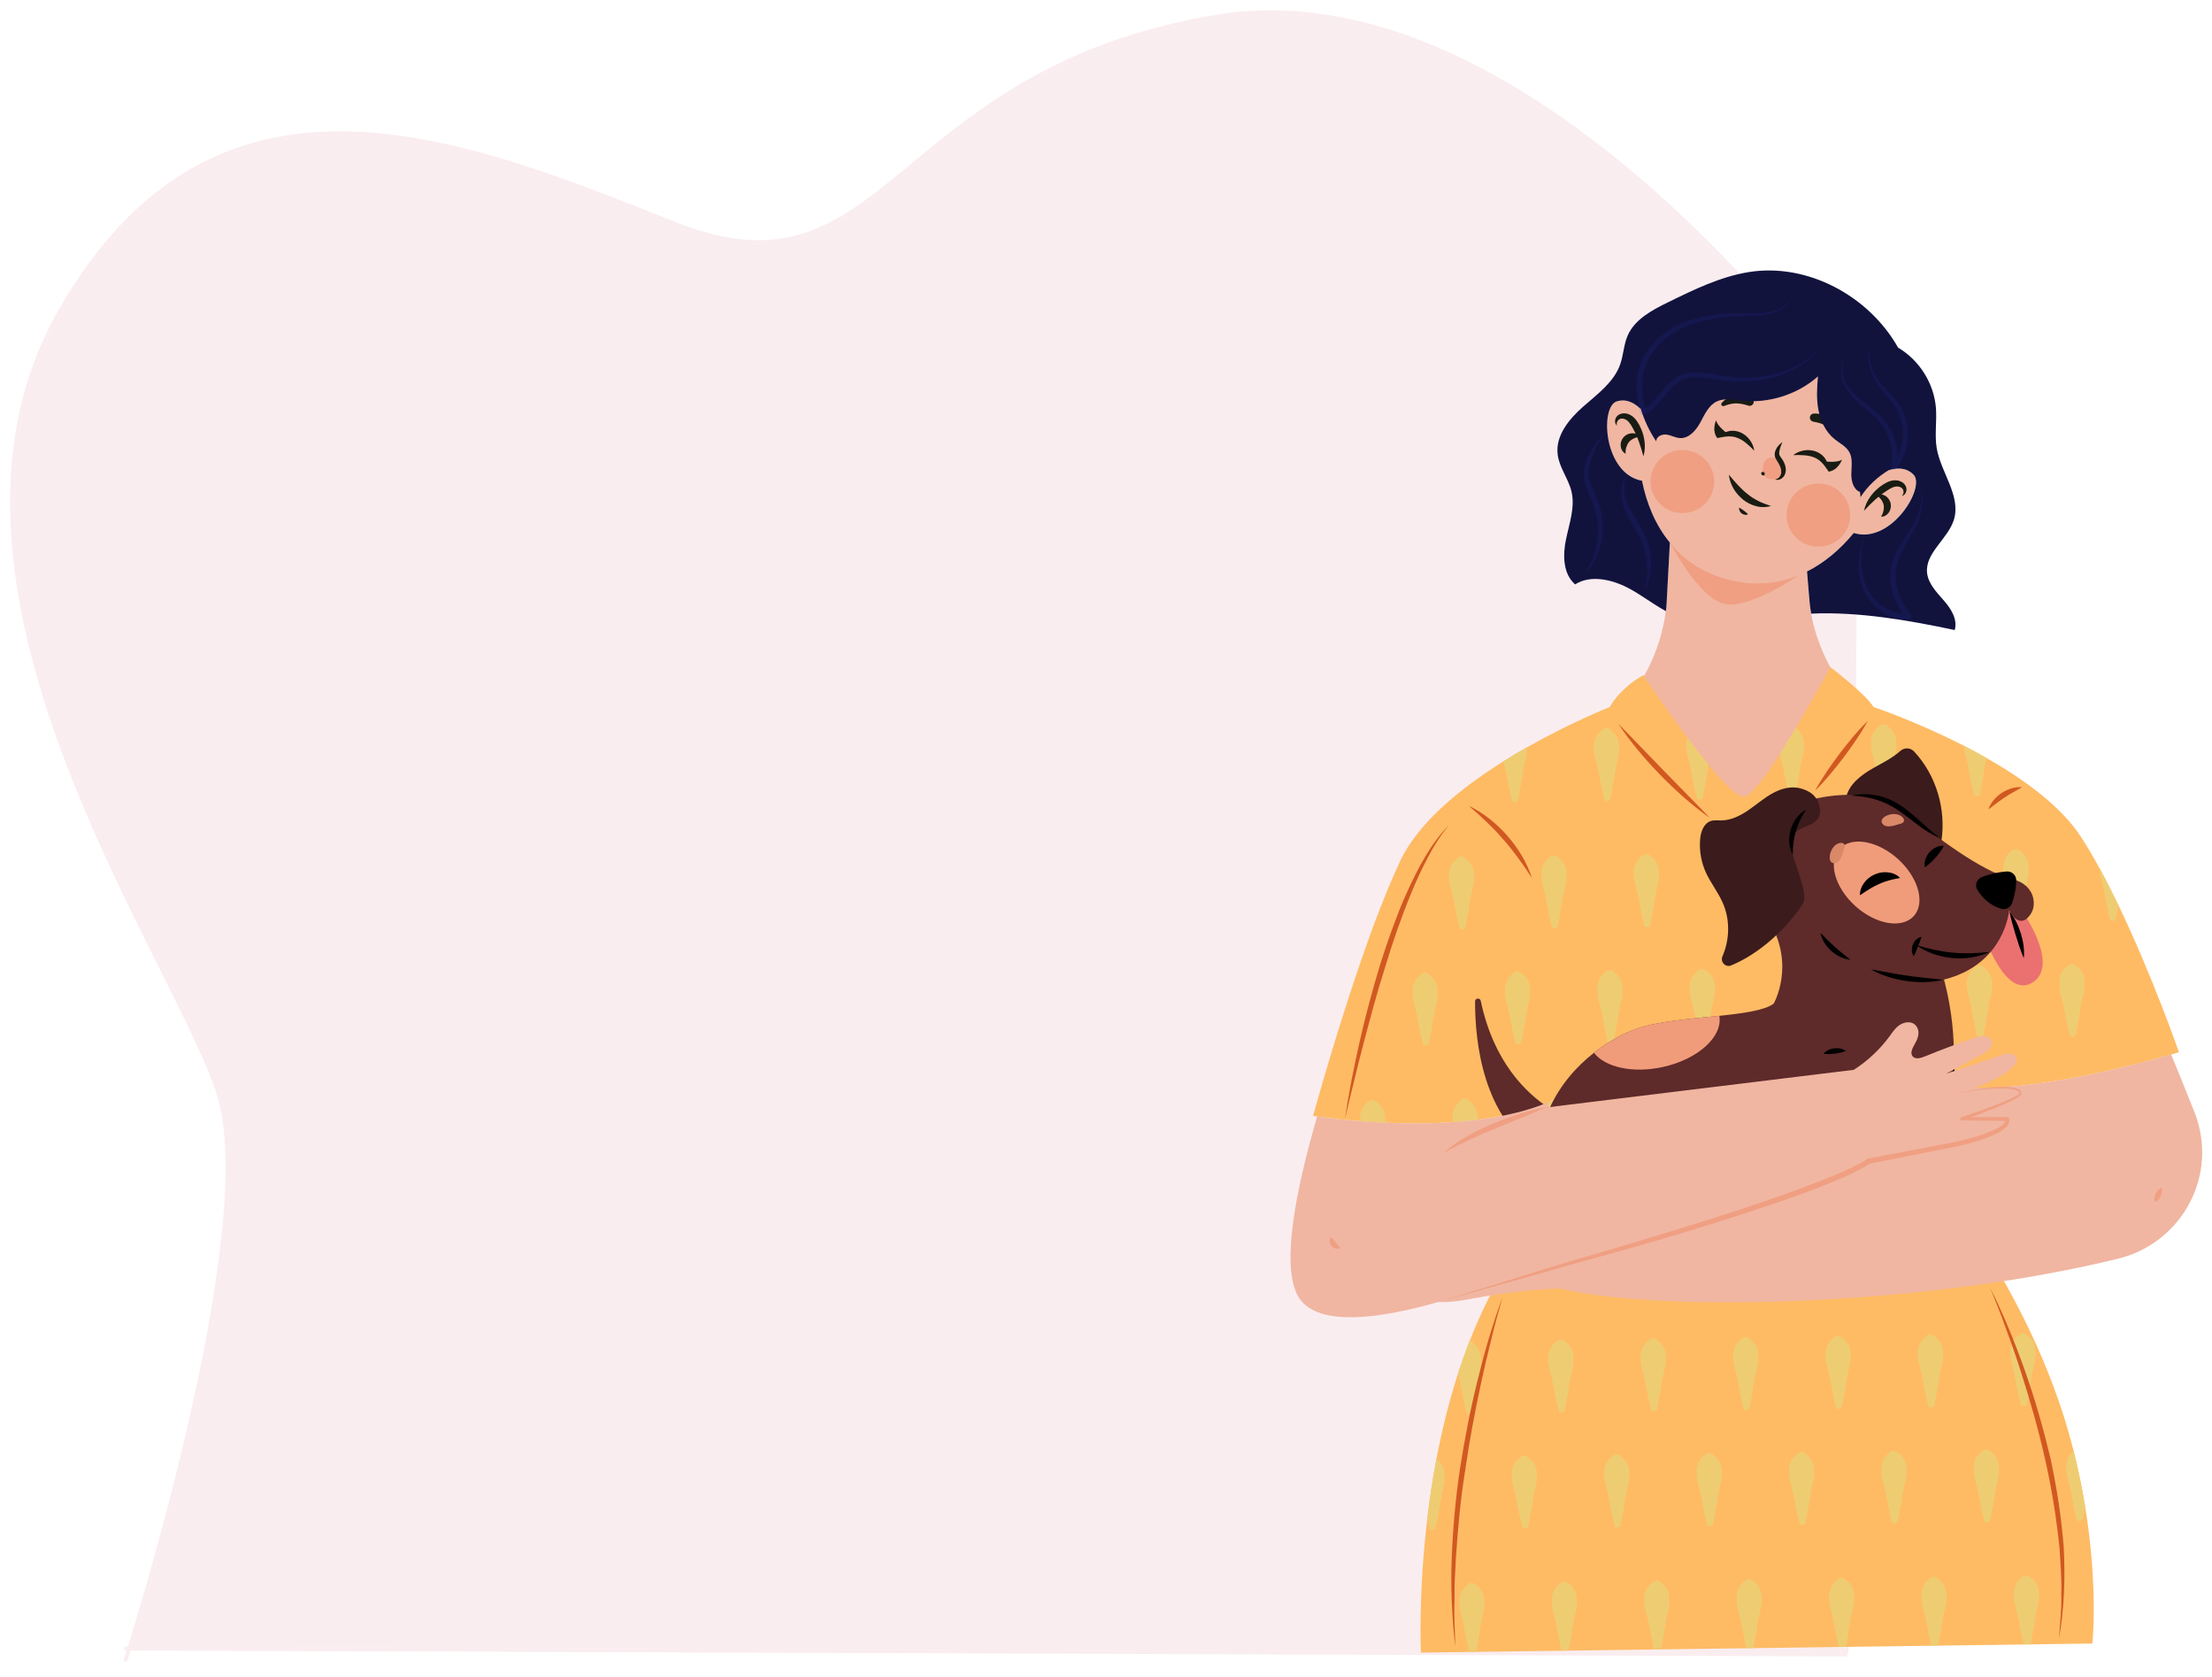 <svg width="376" height="285" viewBox="0 0 376 285" fill="none" xmlns="http://www.w3.org/2000/svg">
<path d="M32.744 29.269C24.609 33.93 17.08 41.505 10.48 53.039C-2.689 76.052 2.042 103.206 11.093 127.639C15.616 139.849 21.209 151.355 26.161 161.298C26.702 162.385 27.236 163.454 27.761 164.503C32.023 173.035 35.64 180.274 37.376 185.572C39.339 191.567 39.312 200.632 38.195 210.807C37.076 220.996 34.856 232.351 32.396 242.958C29.936 253.566 27.233 263.432 25.145 270.647C24.101 274.254 23.211 277.199 22.582 279.242C22.517 279.455 22.454 279.658 22.394 279.851L313.578 280.852L315.232 70.569L315.859 70.573L314.205 280.905L314.034 280.903L314.031 281.515L22.189 280.511C22.054 280.945 21.939 281.309 21.847 281.6C21.762 281.871 21.696 282.077 21.652 282.216L21.585 282.424L21.584 282.427C21.584 282.427 21.584 282.427 21.287 282.321C20.991 282.215 20.991 282.215 20.991 282.214L20.991 282.212L21.007 282.163L21.058 282.006C21.102 281.868 21.167 281.662 21.252 281.392C21.329 281.149 21.422 280.853 21.529 280.509L21.168 280.508L21.171 279.846L21.735 279.848C21.813 279.597 21.897 279.326 21.986 279.038C22.614 276.998 23.503 274.057 24.546 270.454C26.631 263.248 29.33 253.394 31.787 242.801C34.244 232.207 36.457 220.882 37.572 210.731C38.688 200.566 38.697 191.632 36.783 185.789C35.064 180.542 31.473 173.353 27.202 164.804C26.679 163.758 26.146 162.692 25.606 161.606C20.653 151.662 15.046 140.127 10.509 127.881C1.441 103.403 -3.385 75.989 9.943 52.698C16.591 41.08 24.196 33.414 32.446 28.688C40.695 23.962 49.57 22.189 58.741 22.324C76.78 22.59 96.011 30.246 113.963 37.394L114.812 37.731C123.867 41.336 130.624 41.521 136.531 39.66C142.454 37.793 147.557 33.86 153.299 29.14C153.876 28.667 154.458 28.185 155.049 27.697L155.05 27.696L155.057 27.69C166.219 18.466 180.087 7.005 206.47 2.554C234.313 -2.144 261.586 14.865 281.853 32.967C291.995 42.026 300.402 51.376 306.272 58.46C309.208 62.003 311.51 64.98 313.079 67.071C313.864 68.117 314.465 68.942 314.87 69.506C315.073 69.787 315.226 70.004 315.329 70.15L315.4 70.25L315.446 70.316L315.483 70.37L315.485 70.372C315.485 70.373 315.486 70.373 315.232 70.569C314.979 70.764 314.979 70.764 314.978 70.763L314.977 70.761L314.941 70.709C314.925 70.687 314.904 70.657 314.879 70.621L314.826 70.546C314.776 70.475 314.715 70.388 314.641 70.285C314.603 70.231 314.561 70.172 314.516 70.11C314.498 70.084 314.479 70.058 314.46 70.031C314.431 69.991 314.401 69.949 314.37 69.906C313.967 69.346 313.369 68.524 312.587 67.482C311.024 65.398 308.728 62.429 305.8 58.896C299.943 51.828 291.559 42.504 281.447 33.472C261.207 15.393 234.123 -1.442 206.568 3.207C180.347 7.631 166.585 19.004 155.44 28.214C154.848 28.703 154.263 29.186 153.684 29.662C147.949 34.376 142.761 38.387 136.71 40.294C130.643 42.205 123.743 41.994 114.59 38.35L113.796 38.035C95.803 30.871 76.659 23.25 58.731 22.986C49.644 22.852 40.881 24.609 32.744 29.269Z" fill="#F2D0D8" fill-opacity="0.38"/>
<path d="M32.744 29.269C24.609 33.93 17.08 41.505 10.48 53.039C-2.689 76.052 2.042 103.206 11.093 127.639C15.616 139.849 21.209 151.355 26.161 161.298C26.702 162.385 27.236 163.454 27.761 164.503C32.023 173.035 35.64 180.274 37.376 185.572C39.339 191.567 39.312 200.632 38.195 210.807C37.076 220.996 34.856 232.351 32.396 242.958C29.936 253.566 27.233 263.432 25.145 270.647C24.101 274.254 23.211 277.199 22.582 279.242C22.517 279.455 22.454 279.658 22.394 279.851L313.578 280.852L315.232 70.569C314.979 70.764 314.979 70.764 314.978 70.763L314.977 70.761L314.941 70.709L314.879 70.621L314.826 70.546C314.776 70.475 314.715 70.388 314.641 70.285C314.603 70.231 314.561 70.172 314.516 70.11L314.46 70.031L314.37 69.906C313.967 69.346 313.369 68.524 312.587 67.482C311.024 65.398 308.728 62.429 305.8 58.896C299.943 51.828 291.559 42.504 281.447 33.472C261.207 15.393 234.123 -1.442 206.568 3.207C180.347 7.631 166.585 19.004 155.44 28.214C154.848 28.703 154.263 29.186 153.684 29.662C147.949 34.376 142.761 38.387 136.71 40.294C130.643 42.205 123.743 41.994 114.59 38.35L113.796 38.035C95.803 30.871 76.659 23.25 58.731 22.986C49.644 22.852 40.881 24.609 32.744 29.269Z" fill="#F2D0D8" fill-opacity="0.38"/>
<path d="M273.802 123.392C277.373 126.722 281.153 129.649 285.321 132.201C292.411 136.532 301.23 140.208 309.655 137.867C311.769 137.282 313.633 136.282 315.316 135.016C316.253 133.138 317.114 131.28 317.921 129.552C319.119 126.993 320.27 124.426 321.411 121.84C320.093 121.236 318.814 120.669 317.611 120.147C311.968 117.708 308.068 108.295 307.57 102.214L306.645 91.017L283.881 91.324L283.274 102.542C282.94 108.643 279.308 118.149 273.746 120.739C273.161 121.006 272.567 121.293 271.954 121.589C272.552 122.202 273.168 122.806 273.802 123.392Z" fill="#F0B6A1"/>
<path d="M305.87 97.69C305.87 97.69 297.309 103.652 293.079 102.614L292.985 102.587C288.699 101.559 283.885 92.27 283.885 92.27C286.358 95.281 289.707 97.5 293.993 98.546L294.078 98.564C298.308 99.611 302.293 99.204 305.87 97.69Z" fill="#F09F82"/>
<path d="M354.426 255.99C356.707 269.888 355.663 279.321 355.663 279.321L241.535 280.861C241.535 280.861 241.041 271.031 242.64 257.888L242.64 257.879C243.006 254.737 243.52 251.408 244.163 247.975C245.068 243.239 246.26 238.305 247.835 233.421C248.435 231.585 249.092 229.739 249.804 227.919C251.77 222.891 254.187 218.005 257.171 213.52C258.04 212.227 258.939 210.981 259.884 209.771L259.203 206.551L255.607 189.58C254.153 189.878 252.67 190.102 251.177 190.299C249.778 190.476 248.359 190.615 246.94 190.709C242.916 190.995 238.952 190.965 235.464 190.808C233.949 190.745 232.508 190.644 231.198 190.541C226.398 190.169 223.203 189.646 223.203 189.646C223.203 189.646 227.823 172.704 233.178 158.118C233.295 157.801 233.412 157.484 233.529 157.157C233.538 157.148 233.538 157.139 233.538 157.139C235.024 153.175 236.541 149.414 238.038 146.258C241.151 139.701 248.405 133.868 255.567 129.382C256.882 128.548 258.217 127.76 259.515 127.037C267.09 122.722 273.615 120.174 273.615 120.174C275.631 116.649 279.333 114.743 279.333 114.743C279.333 114.743 282.915 120.151 286.877 125.424C288.05 127.004 289.277 128.575 290.438 129.988C293.082 133.21 295.462 135.59 296.534 135.39C297.708 135.17 300.065 132.002 302.553 128.126C303.458 126.722 304.39 125.206 305.266 123.71C308.416 118.443 311.129 113.386 311.129 113.386C311.129 113.386 316.778 117.606 318.488 120.163C318.488 120.163 325.681 122.571 333.797 126.73C335.059 127.382 336.358 128.069 337.659 128.813C343.991 132.411 350.308 136.985 353.719 142.219C354.789 143.856 355.843 145.661 356.879 147.558C357.983 149.576 359.06 151.696 360.1 153.853C365.897 165.885 370.38 178.826 370.38 178.826C370.38 178.826 354.439 183.755 341.162 184.723L337.897 205.61L336.937 211.71C336.937 211.71 337.461 212.464 338.332 213.863C341.354 218.694 348.55 231.18 352.341 246.051C352.39 246.218 352.43 246.403 352.47 246.569C353.311 249.88 353.935 253.036 354.426 255.99Z" fill="#FEBB64"/>
<path d="M259.505 127.028L259.505 127.055C259.584 128.038 259.318 129.025 259.089 130.012C258.869 130.999 258.743 131.984 258.58 132.97C258.416 133.956 258.234 134.942 258.033 135.928C257.971 136.226 257.675 136.406 257.384 136.345C257.169 136.302 257.007 136.137 256.967 135.943C256.729 134.962 256.528 133.981 256.327 133C256.145 132.019 255.991 131.038 255.734 130.057C255.675 129.826 255.606 129.604 255.556 129.373C256.881 128.539 258.206 127.75 259.505 127.028Z" fill="#EECD72"/>
<path d="M273.577 123.915C274.936 124.88 275.174 125.86 275.216 126.844C275.296 127.826 275.029 128.813 274.8 129.8C274.571 130.787 274.454 131.772 274.281 132.758C274.118 133.744 273.936 134.73 273.735 135.717C273.673 136.005 273.386 136.194 273.096 136.143C272.88 136.099 272.719 135.934 272.669 135.731C272.44 134.75 272.23 133.769 272.039 132.788C271.847 131.807 271.693 130.826 271.436 129.846C271.179 128.865 270.885 127.886 270.936 126.901C270.951 125.917 271.17 124.931 272.493 123.929C272.835 123.683 273.265 123.696 273.577 123.915Z" fill="#EECD72"/>
<path d="M290.428 129.979C290.244 130.835 290.144 131.681 289.997 132.546C289.834 133.532 289.651 134.518 289.451 135.504C289.389 135.802 289.093 135.982 288.802 135.921C288.587 135.878 288.425 135.713 288.385 135.519C288.147 134.538 287.946 133.557 287.745 132.576C287.563 131.595 287.409 130.613 287.152 129.633C286.905 128.653 286.601 127.673 286.652 126.689C286.656 126.281 286.706 125.844 286.868 125.415C288.04 127.004 289.268 128.575 290.428 129.979Z" fill="#EECD72"/>
<path d="M306.632 126.419C306.712 127.402 306.445 128.389 306.216 129.376C305.997 130.363 305.87 131.348 305.707 132.334C305.543 133.32 305.361 134.306 305.16 135.292C305.099 135.59 304.802 135.77 304.512 135.709C304.296 135.666 304.135 135.501 304.095 135.307C303.856 134.326 303.655 133.345 303.455 132.364C303.273 131.383 303.118 130.402 302.861 129.421C302.753 128.987 302.634 128.561 302.544 128.126C303.449 126.722 304.381 125.206 305.257 123.71C306.382 124.595 306.582 125.511 306.632 126.419Z" fill="#EECD72"/>
<path d="M320.691 123.279C322.05 124.244 322.289 125.225 322.331 126.208C322.41 127.19 322.143 128.178 321.914 129.164C321.685 130.151 321.569 131.136 321.396 132.122C321.232 133.108 321.05 134.094 320.849 135.081C320.787 135.369 320.5 135.559 320.21 135.507C319.994 135.463 319.833 135.299 319.783 135.095C319.555 134.114 319.344 133.134 319.153 132.153C318.961 131.172 318.807 130.19 318.55 129.21C318.293 128.23 317.999 127.25 318.051 126.265C318.065 125.282 318.284 124.295 319.607 123.293C319.949 123.048 320.379 123.06 320.691 123.279Z" fill="#EECD72"/>
<path d="M337.659 128.813C337.65 128.859 337.641 128.906 337.633 128.952C337.413 129.939 337.287 130.924 337.123 131.91C336.96 132.896 336.777 133.882 336.576 134.869C336.515 135.166 336.219 135.347 335.928 135.286C335.712 135.242 335.551 135.077 335.511 134.883C335.273 133.902 335.072 132.922 334.871 131.941C334.689 130.959 334.535 129.978 334.278 128.998C334.09 128.239 333.864 127.491 333.797 126.73C335.059 127.382 336.358 128.069 337.659 128.813Z" fill="#EECD72"/>
<path d="M233.52 157.148C233.476 157.362 233.441 157.557 233.398 157.772C233.371 157.911 233.28 158.024 233.169 158.099C233.286 157.782 233.412 157.465 233.52 157.148Z" fill="#EECD72"/>
<path d="M248.94 145.749C250.299 146.714 250.538 147.694 250.58 148.677C250.659 149.66 250.393 150.647 250.164 151.634C249.935 152.621 249.818 153.606 249.645 154.592C249.481 155.578 249.299 156.564 249.098 157.55C249.037 157.839 248.749 158.028 248.459 157.977C248.243 157.933 248.082 157.768 248.033 157.565C247.804 156.584 247.593 155.603 247.402 154.622C247.21 153.641 247.056 152.66 246.799 151.679C246.543 150.699 246.248 149.72 246.3 148.735C246.314 147.751 246.534 146.765 247.856 145.763C248.198 145.527 248.628 145.53 248.94 145.749Z" fill="#EECD72"/>
<path d="M264.647 145.537C266.007 146.502 266.245 147.482 266.287 148.465C266.366 149.448 266.1 150.435 265.871 151.422C265.642 152.409 265.525 153.394 265.352 154.38C265.188 155.366 265.006 156.352 264.805 157.338C264.744 157.627 264.457 157.816 264.166 157.765C263.95 157.721 263.789 157.556 263.74 157.353C263.511 156.372 263.301 155.391 263.109 154.41C262.918 153.429 262.763 152.448 262.507 151.467C262.25 150.487 261.955 149.508 262.007 148.523C262.021 147.539 262.241 146.553 263.563 145.551C263.905 145.315 264.335 145.318 264.647 145.537Z" fill="#EECD72"/>
<path d="M280.357 145.325C281.716 146.29 281.954 147.27 281.996 148.254C282.076 149.236 281.809 150.223 281.58 151.21C281.351 152.197 281.234 153.182 281.061 154.168C280.898 155.154 280.716 156.14 280.515 157.127C280.453 157.415 280.166 157.604 279.876 157.553C279.66 157.509 279.499 157.344 279.449 157.141C279.22 156.16 279.01 155.179 278.819 154.198C278.627 153.217 278.473 152.236 278.216 151.256C277.959 150.275 277.665 149.296 277.716 148.311C277.731 147.327 277.95 146.341 279.273 145.339C279.615 145.103 280.045 145.106 280.357 145.325Z" fill="#EECD72"/>
<path d="M296.064 145.113C297.423 146.078 297.661 147.058 297.703 148.042C297.783 149.024 297.516 150.011 297.287 150.998C297.058 151.985 296.941 152.97 296.769 153.956C296.605 154.942 296.423 155.928 296.222 156.914C296.16 157.203 295.873 157.392 295.583 157.341C295.367 157.297 295.206 157.132 295.156 156.929C294.927 155.948 294.717 154.967 294.526 153.986C294.334 153.005 294.18 152.024 293.923 151.044C293.666 150.063 293.372 149.084 293.424 148.099C293.438 147.115 293.657 146.129 294.98 145.127C295.322 144.891 295.752 144.894 296.064 145.113Z" fill="#EECD72"/>
<path d="M311.772 144.901C313.132 145.866 313.37 146.846 313.412 147.83C313.492 148.812 313.225 149.799 312.996 150.786C312.767 151.773 312.65 152.758 312.477 153.744C312.314 154.73 312.131 155.716 311.93 156.703C311.869 156.991 311.582 157.18 311.292 157.129C311.076 157.085 310.915 156.92 310.865 156.717C310.636 155.736 310.426 154.755 310.235 153.774C310.043 152.793 309.889 151.812 309.632 150.832C309.375 149.851 309.081 148.872 309.132 147.887C309.146 146.903 309.366 145.917 310.688 144.915C311.031 144.679 311.461 144.682 311.772 144.901Z" fill="#EECD72"/>
<path d="M327.482 144.689C328.842 145.654 329.08 146.634 329.122 147.618C329.201 148.6 328.935 149.587 328.706 150.574C328.477 151.561 328.36 152.546 328.187 153.532C328.023 154.518 327.841 155.504 327.64 156.491C327.579 156.779 327.292 156.969 327.001 156.917C326.786 156.873 326.624 156.708 326.575 156.505C326.346 155.524 326.136 154.543 325.944 153.562C325.753 152.581 325.599 151.6 325.342 150.62C325.085 149.639 324.79 148.66 324.842 147.675C324.856 146.691 325.076 145.705 326.398 144.703C326.731 144.467 327.17 144.47 327.482 144.689Z" fill="#EECD72"/>
<path d="M343.191 144.477C344.55 145.442 344.789 146.422 344.831 147.406C344.91 148.388 344.644 149.375 344.414 150.362C344.185 151.349 344.069 152.334 343.896 153.32C343.732 154.306 343.55 155.292 343.349 156.279C343.287 156.567 343 156.757 342.71 156.705C342.494 156.661 342.333 156.496 342.283 156.293C342.055 155.312 341.844 154.332 341.653 153.35C341.461 152.369 341.307 151.388 341.05 150.408C340.793 149.427 340.499 148.448 340.551 147.463C340.565 146.479 340.784 145.493 342.107 144.491C342.44 144.255 342.879 144.258 343.191 144.477Z" fill="#EECD72"/>
<path d="M360.11 153.853C359.98 154.597 359.841 155.323 359.683 156.067C359.622 156.356 359.335 156.545 359.035 156.484C358.819 156.432 358.658 156.276 358.618 156.082C358.389 155.101 358.188 154.12 357.988 153.139C357.796 152.149 357.642 151.167 357.394 150.187C357.157 149.309 356.902 148.43 356.89 147.558C357.993 149.576 359.061 151.696 360.11 153.853Z" fill="#EECD72"/>
<path d="M242.741 165.487C244.101 166.452 244.339 167.433 244.381 168.416C244.46 169.398 244.194 170.386 243.965 171.372C243.736 172.359 243.619 173.344 243.446 174.33C243.283 175.316 243.1 176.302 242.899 177.289C242.838 177.577 242.551 177.767 242.26 177.715C242.045 177.672 241.884 177.507 241.834 177.303C241.605 176.323 241.395 175.342 241.203 174.361C241.012 173.38 240.858 172.398 240.601 171.418C240.344 170.438 240.05 169.458 240.101 168.474C240.115 167.49 240.335 166.503 241.657 165.502C242 165.256 242.43 165.268 242.741 165.487Z" fill="#EECD72"/>
<path d="M258.449 165.275C259.809 166.24 260.047 167.221 260.089 168.204C260.168 169.186 259.902 170.174 259.673 171.16C259.444 172.147 259.327 173.132 259.154 174.118C258.99 175.104 258.808 176.09 258.607 177.077C258.546 177.365 258.259 177.555 257.968 177.503C257.753 177.46 257.591 177.295 257.542 177.091C257.313 176.111 257.103 175.13 256.911 174.149C256.72 173.168 256.566 172.186 256.309 171.206C256.052 170.226 255.758 169.246 255.809 168.262C255.823 167.278 256.043 166.291 257.365 165.29C257.708 165.044 258.138 165.056 258.449 165.275Z" fill="#EECD72"/>
<path d="M274.158 165.063C275.518 166.028 275.756 167.009 275.798 167.992C275.877 168.974 275.611 169.962 275.382 170.948C275.153 171.935 275.036 172.92 274.863 173.906C274.699 174.892 274.517 175.878 274.316 176.865C274.255 177.153 273.968 177.343 273.677 177.291C273.461 177.248 273.3 177.083 273.251 176.879C273.022 175.899 272.812 174.918 272.62 173.937C272.429 172.956 272.274 171.974 272.018 170.994C271.761 170.014 271.466 169.034 271.518 168.05C271.532 167.066 271.752 166.079 273.074 165.078C273.416 164.832 273.846 164.844 274.158 165.063Z" fill="#EECD72"/>
<path d="M289.867 164.851C291.226 165.816 291.465 166.797 291.506 167.78C291.586 168.762 291.319 169.75 291.09 170.736C290.861 171.723 290.745 172.708 290.572 173.694C290.408 174.68 290.226 175.666 290.025 176.653C289.963 176.941 289.676 177.131 289.386 177.079C289.17 177.036 289.009 176.871 288.959 176.667C288.731 175.687 288.52 174.706 288.329 173.725C288.137 172.744 287.983 171.762 287.726 170.782C287.469 169.802 287.175 168.822 287.227 167.838C287.241 166.854 287.46 165.867 288.783 164.866C289.116 164.62 289.555 164.632 289.867 164.851Z" fill="#EECD72"/>
<path d="M305.576 164.639C306.936 165.604 307.174 166.585 307.216 167.568C307.295 168.55 307.029 169.538 306.8 170.525C306.571 171.511 306.454 172.497 306.281 173.483C306.118 174.468 305.935 175.454 305.734 176.441C305.673 176.729 305.386 176.919 305.095 176.867C304.88 176.824 304.719 176.659 304.669 176.455C304.44 175.475 304.23 174.494 304.038 173.513C303.847 172.532 303.693 171.55 303.436 170.57C303.179 169.59 302.885 168.61 302.936 167.626C302.95 166.642 303.17 165.655 304.492 164.654C304.825 164.408 305.265 164.42 305.576 164.639Z" fill="#EECD72"/>
<path d="M321.274 164.427C322.634 165.393 322.872 166.373 322.914 167.356C322.993 168.339 322.727 169.326 322.498 170.313C322.269 171.299 322.152 172.285 321.979 173.271C321.816 174.257 321.633 175.243 321.432 176.229C321.371 176.518 321.084 176.707 320.793 176.655C320.578 176.612 320.417 176.447 320.367 176.243C320.138 175.263 319.928 174.282 319.736 173.301C319.545 172.32 319.391 171.338 319.134 170.358C318.877 169.378 318.583 168.398 318.634 167.414C318.648 166.43 318.868 165.443 320.19 164.442C320.533 164.196 320.963 164.209 321.274 164.427Z" fill="#EECD72"/>
<path d="M336.983 164.215C338.343 165.181 338.581 166.161 338.623 167.144C338.702 168.127 338.436 169.114 338.207 170.101C337.978 171.087 337.861 172.073 337.688 173.059C337.524 174.045 337.342 175.031 337.141 176.017C337.08 176.306 336.793 176.495 336.502 176.443C336.287 176.4 336.125 176.235 336.076 176.031C335.847 175.051 335.637 174.07 335.445 173.089C335.254 172.108 335.1 171.126 334.843 170.146C334.586 169.166 334.291 168.186 334.343 167.202C334.357 166.218 334.577 165.231 335.899 164.23C336.241 163.984 336.672 163.997 336.983 164.215Z" fill="#EECD72"/>
<path d="M352.692 164.003C354.051 164.969 354.29 165.949 354.332 166.932C354.411 167.915 354.145 168.902 353.916 169.889C353.687 170.875 353.57 171.861 353.397 172.847C353.233 173.833 353.051 174.819 352.85 175.805C352.788 176.094 352.501 176.283 352.211 176.231C351.995 176.188 351.834 176.023 351.785 175.819C351.556 174.839 351.345 173.858 351.154 172.877C350.962 171.896 350.808 170.914 350.551 169.934C350.295 168.954 350 167.974 350.052 166.99C350.066 166.006 350.285 165.019 351.608 164.018C351.95 163.772 352.38 163.785 352.692 164.003Z" fill="#EECD72"/>
<path d="M235.453 190.038C235.475 190.288 235.47 190.548 235.454 190.799C233.939 190.736 232.499 190.634 231.189 190.532C231.186 190.383 231.184 190.244 231.192 190.095C231.206 189.111 231.416 188.125 232.748 187.123C233.062 186.878 233.501 186.881 233.813 187.109C235.173 188.074 235.411 189.055 235.453 190.038Z" fill="#EECD72"/>
<path d="M251.161 189.826C251.173 189.983 251.175 190.132 251.168 190.29C249.768 190.466 248.35 190.606 246.93 190.7C246.899 190.44 246.876 190.162 246.9 189.883C246.914 188.9 247.124 187.913 248.456 186.911C248.77 186.666 249.21 186.669 249.521 186.897C250.881 187.862 251.119 188.843 251.161 189.826Z" fill="#EECD72"/>
<path d="M265.231 186.685C266.59 187.65 266.828 188.631 266.87 189.614C266.95 190.596 266.683 191.584 266.454 192.57C266.225 193.557 266.108 194.542 265.935 195.528C265.772 196.514 265.59 197.5 265.389 198.487C265.327 198.775 265.04 198.965 264.75 198.913C264.534 198.87 264.373 198.705 264.323 198.501C264.094 197.521 263.884 196.54 263.693 195.559C263.501 194.578 263.347 193.596 263.09 192.616C262.833 191.636 262.539 190.656 262.59 189.672C262.605 188.688 262.824 187.701 264.147 186.7C264.489 186.454 264.919 186.466 265.231 186.685Z" fill="#EECD72"/>
<path d="M280.939 186.473C282.298 187.438 282.536 188.419 282.578 189.402C282.658 190.384 282.391 191.372 282.162 192.358C281.933 193.345 281.816 194.33 281.643 195.316C281.48 196.302 281.298 197.288 281.097 198.275C281.035 198.563 280.748 198.753 280.458 198.701C280.242 198.658 280.081 198.493 280.031 198.289C279.802 197.309 279.592 196.328 279.401 195.347C279.209 194.366 279.055 193.384 278.798 192.404C278.541 191.424 278.247 190.444 278.298 189.46C278.313 188.476 278.532 187.489 279.855 186.488C280.197 186.242 280.627 186.254 280.939 186.473Z" fill="#EECD72"/>
<path d="M296.647 186.261C298.007 187.226 298.245 188.207 298.287 189.19C298.366 190.172 298.1 191.16 297.871 192.146C297.642 193.133 297.525 194.118 297.352 195.104C297.189 196.09 297.006 197.076 296.805 198.063C296.744 198.351 296.457 198.541 296.166 198.489C295.951 198.446 295.79 198.281 295.74 198.077C295.511 197.097 295.301 196.116 295.109 195.135C294.918 194.154 294.764 193.172 294.507 192.192C294.25 191.212 293.956 190.232 294.007 189.248C294.021 188.264 294.241 187.277 295.563 186.276C295.906 186.03 296.336 186.042 296.647 186.261Z" fill="#EECD72"/>
<path d="M312.355 186.049C313.715 187.014 313.953 187.995 313.995 188.978C314.074 189.96 313.808 190.948 313.579 191.934C313.35 192.921 313.233 193.906 313.06 194.892C312.897 195.878 312.714 196.864 312.513 197.851C312.452 198.139 312.165 198.329 311.874 198.277C311.659 198.234 311.498 198.069 311.448 197.865C311.219 196.885 311.009 195.904 310.817 194.923C310.626 193.942 310.472 192.96 310.215 191.98C309.958 191 309.664 190.02 309.715 189.036C309.729 188.052 309.949 187.065 311.271 186.064C311.614 185.818 312.044 185.83 312.355 186.049Z" fill="#EECD72"/>
<path d="M328.066 185.837C329.425 186.802 329.663 187.783 329.705 188.766C329.785 189.749 329.518 190.736 329.289 191.723C329.06 192.709 328.943 193.695 328.771 194.681C328.607 195.666 328.425 196.653 328.224 197.639C328.162 197.927 327.875 198.117 327.585 198.065C327.369 198.022 327.208 197.857 327.158 197.653C326.929 196.673 326.719 195.692 326.528 194.711C326.336 193.73 326.182 192.748 325.925 191.768C325.668 190.788 325.374 189.808 325.426 188.824C325.44 187.84 325.659 186.853 326.982 185.852C327.315 185.606 327.754 185.619 328.066 185.837Z" fill="#EECD72"/>
<path d="M260.673 209.352C260.753 210.335 260.486 211.322 260.257 212.309C260.037 213.295 259.911 214.281 259.748 215.276C259.584 216.262 259.402 217.248 259.201 218.234C259.14 218.523 258.843 218.712 258.553 218.651C258.337 218.599 258.176 218.443 258.136 218.249C257.897 217.268 257.696 216.287 257.496 215.306C257.384 214.705 257.282 214.103 257.162 213.511C258.031 212.218 258.93 210.972 259.875 209.762L259.194 206.542C260.413 207.472 260.632 208.406 260.673 209.352Z" fill="#EECD72"/>
<path d="M274.742 206.211C276.101 207.177 276.339 208.157 276.381 209.14C276.461 210.123 276.194 211.11 275.965 212.097C275.736 213.084 275.619 214.069 275.446 215.055C275.283 216.041 275.101 217.027 274.9 218.013C274.838 218.302 274.551 218.491 274.261 218.439C274.045 218.396 273.884 218.231 273.834 218.028C273.605 217.047 273.395 216.066 273.204 215.085C273.012 214.104 272.858 213.122 272.601 212.142C272.344 211.162 272.05 210.182 272.101 209.198C272.116 208.214 272.335 207.228 273.658 206.226C274 205.98 274.43 205.984 274.742 206.211Z" fill="#EECD72"/>
<path d="M290.451 205.999C291.811 206.965 292.049 207.945 292.091 208.928C292.17 209.911 291.904 210.898 291.675 211.885C291.446 212.872 291.329 213.857 291.156 214.843C290.992 215.829 290.81 216.815 290.609 217.801C290.548 218.09 290.261 218.279 289.97 218.227C289.755 218.184 289.593 218.019 289.544 217.816C289.315 216.835 289.105 215.854 288.913 214.873C288.722 213.892 288.568 212.911 288.311 211.93C288.054 210.95 287.76 209.97 287.811 208.986C287.825 208.002 288.045 207.016 289.367 206.014C289.7 205.768 290.139 205.772 290.451 205.999Z" fill="#EECD72"/>
<path d="M306.158 205.787C307.518 206.753 307.756 207.733 307.798 208.716C307.877 209.699 307.611 210.686 307.382 211.673C307.153 212.66 307.036 213.645 306.863 214.631C306.7 215.617 306.517 216.603 306.316 217.589C306.255 217.878 305.968 218.067 305.677 218.016C305.462 217.972 305.301 217.807 305.251 217.604C305.022 216.623 304.812 215.642 304.62 214.661C304.429 213.68 304.275 212.699 304.018 211.718C303.761 210.738 303.467 209.758 303.518 208.774C303.532 207.79 303.752 206.804 305.074 205.802C305.407 205.556 305.847 205.56 306.158 205.787Z" fill="#EECD72"/>
<path d="M321.858 205.576C323.218 206.541 323.456 207.521 323.498 208.504C323.577 209.487 323.311 210.474 323.082 211.461C322.853 212.448 322.736 213.433 322.563 214.419C322.399 215.405 322.217 216.391 322.016 217.377C321.955 217.666 321.668 217.855 321.377 217.804C321.161 217.76 321 217.595 320.951 217.392C320.722 216.411 320.512 215.43 320.32 214.449C320.129 213.468 319.974 212.487 319.718 211.506C319.461 210.526 319.166 209.547 319.218 208.562C319.232 207.578 319.452 206.592 320.774 205.59C321.116 205.344 321.546 205.348 321.858 205.576Z" fill="#EECD72"/>
<path d="M338.342 213.863C338.325 213.984 338.298 214.095 338.281 214.216C338.118 215.202 337.935 216.188 337.734 217.175C337.673 217.463 337.377 217.653 337.086 217.592C336.87 217.539 336.709 217.383 336.669 217.189C336.431 216.208 336.23 215.228 336.029 214.247C335.847 213.256 335.693 212.274 335.436 211.294C335.188 210.314 334.885 209.334 334.936 208.35C334.95 207.366 335.17 206.38 336.502 205.378C336.816 205.142 337.255 205.145 337.567 205.364C337.69 205.445 337.803 205.527 337.898 205.61L336.937 211.71C336.947 211.71 337.471 212.473 338.342 213.863Z" fill="#EECD72"/>
<path d="M251.746 230.965C251.825 231.957 251.559 232.944 251.339 233.931C251.11 234.917 250.984 235.903 250.82 236.889C250.666 237.874 250.474 238.861 250.273 239.847C250.212 240.145 249.925 240.325 249.625 240.264C249.409 240.221 249.248 240.056 249.208 239.861C248.979 238.881 248.769 237.9 248.577 236.919C248.386 235.938 248.232 234.956 247.975 233.976C247.925 233.782 247.876 233.597 247.827 233.403C248.427 231.566 249.083 229.72 249.795 227.901C249.898 227.918 250.011 227.963 250.106 228.036C251.465 229.001 251.704 229.982 251.746 230.965Z" fill="#EECD72"/>
<path d="M265.813 227.833C267.173 228.799 267.411 229.779 267.453 230.762C267.533 231.745 267.266 232.732 267.037 233.719C266.808 234.706 266.691 235.691 266.518 236.677C266.355 237.663 266.172 238.649 265.971 239.635C265.91 239.924 265.623 240.113 265.332 240.061C265.117 240.018 264.956 239.853 264.906 239.65C264.677 238.669 264.467 237.688 264.275 236.707C264.084 235.726 263.93 234.744 263.673 233.764C263.416 232.784 263.122 231.804 263.173 230.82C263.187 229.836 263.407 228.849 264.729 227.848C265.072 227.602 265.502 227.615 265.813 227.833Z" fill="#EECD72"/>
<path d="M281.522 227.621C282.882 228.587 283.12 229.567 283.162 230.55C283.241 231.533 282.975 232.52 282.746 233.507C282.517 234.493 282.4 235.479 282.227 236.465C282.063 237.451 281.881 238.437 281.68 239.423C281.619 239.712 281.332 239.901 281.041 239.849C280.826 239.806 280.664 239.641 280.615 239.437C280.386 238.457 280.176 237.476 279.984 236.495C279.793 235.514 279.639 234.532 279.382 233.552C279.125 232.572 278.831 231.592 278.882 230.608C278.896 229.624 279.116 228.637 280.438 227.636C280.78 227.39 281.211 227.403 281.522 227.621Z" fill="#EECD72"/>
<path d="M297.231 227.409C298.59 228.375 298.829 229.355 298.871 230.338C298.95 231.321 298.684 232.308 298.455 233.295C298.226 234.282 298.109 235.267 297.936 236.253C297.772 237.239 297.59 238.225 297.389 239.211C297.328 239.5 297.04 239.689 296.75 239.637C296.534 239.594 296.373 239.429 296.324 239.226C296.095 238.245 295.885 237.264 295.693 236.283C295.502 235.302 295.347 234.32 295.09 233.34C294.834 232.36 294.539 231.38 294.591 230.396C294.605 229.412 294.825 228.425 296.147 227.424C296.489 227.178 296.919 227.191 297.231 227.409Z" fill="#EECD72"/>
<path d="M312.939 227.197C314.298 228.163 314.537 229.143 314.579 230.126C314.658 231.109 314.392 232.096 314.163 233.083C313.934 234.07 313.817 235.055 313.644 236.041C313.48 237.027 313.298 238.013 313.097 238.999C313.035 239.288 312.748 239.477 312.458 239.425C312.242 239.382 312.081 239.217 312.032 239.014C311.803 238.033 311.592 237.052 311.401 236.071C311.209 235.09 311.055 234.108 310.798 233.128C310.542 232.148 310.247 231.168 310.299 230.184C310.313 229.2 310.532 228.213 311.855 227.212C312.197 226.966 312.627 226.979 312.939 227.197Z" fill="#EECD72"/>
<path d="M328.648 226.985C330.007 227.951 330.245 228.931 330.287 229.914C330.367 230.897 330.1 231.884 329.871 232.871C329.642 233.858 329.525 234.843 329.352 235.829C329.189 236.815 329.007 237.801 328.806 238.787C328.744 239.076 328.457 239.265 328.167 239.213C327.951 239.17 327.79 239.005 327.74 238.802C327.511 237.821 327.301 236.84 327.11 235.859C326.918 234.878 326.764 233.896 326.507 232.916C326.25 231.936 325.956 230.956 326.007 229.972C326.022 228.988 326.241 228.001 327.564 227C327.897 226.754 328.336 226.767 328.648 226.985Z" fill="#EECD72"/>
<path d="M344.356 226.773C345.716 227.739 345.954 228.719 345.996 229.702C346.075 230.685 345.809 231.672 345.58 232.659C345.351 233.646 345.234 234.631 345.061 235.617C344.898 236.603 344.715 237.589 344.514 238.575C344.453 238.864 344.166 239.053 343.875 239.001C343.66 238.958 343.499 238.793 343.449 238.59C343.22 237.609 343.01 236.628 342.818 235.647C342.627 234.666 342.473 233.684 342.216 232.704C341.959 231.724 341.665 230.744 341.716 229.76C341.73 228.776 341.95 227.79 343.272 226.788C343.605 226.542 344.045 226.555 344.356 226.773Z" fill="#EECD72"/>
<path d="M245.549 250.713C245.628 251.695 245.362 252.682 245.133 253.669C244.913 254.656 244.787 255.641 244.623 256.627C244.459 257.613 244.277 258.599 244.076 259.585C244.015 259.883 243.718 260.064 243.428 260.003C243.212 259.959 243.051 259.794 243.011 259.6C242.872 259.026 242.752 258.462 242.631 257.888C242.631 257.888 242.622 257.888 242.631 257.879C242.998 254.737 243.512 251.408 244.155 247.975C245.298 248.879 245.508 249.794 245.549 250.713Z" fill="#EECD72"/>
<path d="M259.616 247.572C260.976 248.537 261.214 249.517 261.256 250.501C261.336 251.483 261.069 252.47 260.84 253.457C260.611 254.444 260.494 255.429 260.321 256.415C260.158 257.401 259.975 258.387 259.774 259.374C259.713 259.662 259.426 259.852 259.136 259.8C258.92 259.756 258.759 259.591 258.709 259.388C258.48 258.407 258.27 257.427 258.079 256.445C257.887 255.464 257.733 254.483 257.476 253.503C257.219 252.522 256.925 251.543 256.976 250.558C256.99 249.574 257.21 248.588 258.532 247.586C258.875 247.34 259.305 247.344 259.616 247.572Z" fill="#EECD72"/>
<path d="M275.325 247.36C276.685 248.325 276.923 249.305 276.965 250.289C277.044 251.271 276.778 252.258 276.549 253.245C276.32 254.232 276.203 255.217 276.03 256.203C275.866 257.189 275.684 258.175 275.483 259.162C275.422 259.45 275.135 259.64 274.844 259.588C274.629 259.544 274.467 259.379 274.418 259.176C274.189 258.195 273.979 257.215 273.787 256.233C273.596 255.252 273.442 254.271 273.185 253.291C272.928 252.31 272.634 251.331 272.685 250.346C272.699 249.362 272.919 248.376 274.241 247.374C274.584 247.128 275.014 247.132 275.325 247.36Z" fill="#EECD72"/>
<path d="M291.035 247.148C292.394 248.113 292.633 249.093 292.675 250.077C292.754 251.059 292.488 252.046 292.258 253.033C292.029 254.02 291.913 255.005 291.74 255.991C291.576 256.977 291.394 257.963 291.193 258.95C291.131 259.238 290.844 259.428 290.554 259.376C290.338 259.332 290.177 259.167 290.127 258.964C289.899 257.983 289.688 257.003 289.497 256.021C289.305 255.04 289.151 254.059 288.894 253.079C288.637 252.098 288.343 251.119 288.395 250.134C288.409 249.15 288.628 248.164 289.951 247.162C290.284 246.917 290.723 246.92 291.035 247.148Z" fill="#EECD72"/>
<path d="M306.742 246.936C308.101 247.901 308.34 248.882 308.382 249.865C308.461 250.847 308.195 251.835 307.966 252.821C307.737 253.808 307.62 254.793 307.447 255.779C307.283 256.765 307.101 257.751 306.9 258.738C306.839 259.026 306.551 259.216 306.261 259.164C306.045 259.12 305.884 258.955 305.835 258.752C305.606 257.771 305.395 256.791 305.204 255.81C305.012 254.828 304.858 253.847 304.601 252.867C304.345 251.886 304.05 250.907 304.102 249.922C304.116 248.939 304.336 247.952 305.658 246.95C305.991 246.705 306.43 246.708 306.742 246.936Z" fill="#EECD72"/>
<path d="M322.442 246.724C323.801 247.689 324.039 248.67 324.081 249.653C324.161 250.635 323.894 251.623 323.665 252.609C323.436 253.596 323.319 254.581 323.146 255.567C322.983 256.553 322.801 257.539 322.6 258.526C322.538 258.814 322.251 259.004 321.961 258.952C321.745 258.909 321.584 258.744 321.534 258.54C321.305 257.56 321.095 256.579 320.904 255.598C320.712 254.617 320.558 253.635 320.301 252.655C320.044 251.675 319.75 250.695 319.801 249.711C319.816 248.727 320.035 247.74 321.358 246.739C321.7 246.493 322.13 246.496 322.442 246.724Z" fill="#EECD72"/>
<path d="M338.15 246.512C339.51 247.477 339.748 248.458 339.79 249.441C339.869 250.423 339.603 251.411 339.374 252.397C339.145 253.384 339.028 254.369 338.855 255.355C338.692 256.341 338.509 257.327 338.308 258.314C338.247 258.602 337.96 258.792 337.669 258.74C337.454 258.697 337.293 258.532 337.243 258.328C337.014 257.348 336.804 256.367 336.612 255.386C336.421 254.405 336.267 253.423 336.01 252.443C335.753 251.463 335.459 250.483 335.51 249.499C335.524 248.515 335.744 247.528 337.066 246.527C337.409 246.281 337.839 246.284 338.15 246.512Z" fill="#EECD72"/>
<path d="M354.427 255.99C354.296 256.697 354.166 257.404 354.027 258.102C353.965 258.4 353.669 258.58 353.378 258.519C353.163 258.475 353.001 258.31 352.961 258.116C352.723 257.136 352.522 256.155 352.321 255.174C352.139 254.193 351.985 253.211 351.728 252.231C351.481 251.25 351.177 250.271 351.228 249.286C351.244 248.386 351.427 247.493 352.47 246.569C353.312 249.88 353.936 253.036 354.427 255.99Z" fill="#EECD72"/>
<path d="M252.328 272.123C252.407 273.105 252.141 274.092 251.921 275.079C251.692 276.066 251.566 277.051 251.403 278.046C251.256 278.948 251.092 279.842 250.908 280.735L249.74 280.751C249.531 279.853 249.341 278.965 249.169 278.076C248.978 277.086 248.823 276.105 248.566 275.124C248.319 274.144 248.025 273.164 248.076 272.18C248.09 271.196 248.301 270.21 249.632 269.208C249.947 268.972 250.386 268.975 250.698 269.194C252.048 270.159 252.286 271.139 252.328 272.123Z" fill="#EECD72"/>
<path d="M268.037 271.911C268.116 272.893 267.85 273.88 267.63 274.867C267.401 275.854 267.275 276.839 267.111 277.834C266.965 278.736 266.8 279.63 266.617 280.523L265.449 280.539C265.24 279.641 265.049 278.753 264.878 277.864C264.686 276.874 264.532 275.892 264.275 274.912C264.028 273.932 263.733 272.952 263.785 271.968C263.799 270.984 264.009 269.998 265.341 268.996C265.655 268.76 266.095 268.763 266.406 268.982C267.757 269.947 267.995 270.927 268.037 271.911Z" fill="#EECD72"/>
<path d="M283.746 271.699C283.825 272.681 283.558 273.668 283.339 274.655C283.11 275.642 282.984 276.627 282.82 277.622C282.674 278.524 282.509 279.418 282.325 280.311L281.157 280.327C280.948 279.429 280.758 278.541 280.587 277.652C280.395 276.662 280.241 275.681 279.984 274.7C279.736 273.72 279.442 272.74 279.494 271.756C279.508 270.772 279.718 269.786 281.05 268.784C281.364 268.548 281.804 268.551 282.115 268.77C283.465 269.735 283.704 270.715 283.746 271.699Z" fill="#EECD72"/>
<path d="M299.454 271.487C299.534 272.469 299.267 273.456 299.048 274.443C298.819 275.43 298.692 276.415 298.529 277.41C298.383 278.312 298.218 279.206 298.034 280.099L296.866 280.115C296.657 279.217 296.467 278.329 296.295 277.44C296.104 276.45 295.95 275.469 295.693 274.488C295.445 273.508 295.151 272.528 295.202 271.544C295.216 270.56 295.427 269.574 296.759 268.572C297.073 268.336 297.512 268.339 297.824 268.558C299.174 269.523 299.403 270.504 299.454 271.487Z" fill="#EECD72"/>
<path d="M315.164 271.275C315.243 272.257 314.977 273.245 314.757 274.231C314.528 275.218 314.402 276.203 314.238 277.198C314.092 278.101 313.927 278.994 313.744 279.887L312.576 279.903C312.367 279.005 312.176 278.117 312.005 277.229C311.813 276.238 311.659 275.257 311.402 274.276C311.155 273.296 310.861 272.316 310.912 271.332C310.926 270.348 311.136 269.362 312.468 268.36C312.783 268.124 313.222 268.127 313.533 268.346C314.874 269.311 315.113 270.292 315.164 271.275Z" fill="#EECD72"/>
<path d="M330.873 271.063C330.952 272.045 330.686 273.033 330.466 274.019C330.237 275.006 330.111 275.991 329.947 276.987C329.801 277.889 329.636 278.782 329.453 279.675L328.284 279.691C328.075 278.794 327.885 277.905 327.714 277.017C327.522 276.026 327.368 275.045 327.111 274.065C326.864 273.084 326.569 272.105 326.621 271.12C326.635 270.136 326.845 269.15 328.177 268.148C328.491 267.912 328.931 267.915 329.242 268.134C330.583 269.099 330.821 270.08 330.873 271.063Z" fill="#EECD72"/>
<path d="M346.571 270.851C346.65 271.833 346.384 272.821 346.164 273.807C345.935 274.794 345.809 275.779 345.645 276.775C345.499 277.677 345.334 278.57 345.151 279.463L343.982 279.479C343.773 278.582 343.583 277.693 343.412 276.805C343.22 275.814 343.066 274.833 342.809 273.853C342.562 272.872 342.267 271.893 342.319 270.908C342.333 269.924 342.543 268.938 343.875 267.936C344.189 267.7 344.629 267.703 344.94 267.922C346.29 268.887 346.529 269.868 346.571 270.851Z" fill="#EECD72"/>
<path d="M275.085 123.012C277.721 125.668 280.255 128.371 282.854 131.027C285.434 133.702 288.069 136.302 290.65 139.014C287.582 136.856 284.798 134.342 282.181 131.668C279.591 128.984 277.158 126.13 275.085 123.012Z" fill="#D15821"/>
<path d="M308.53 134.384C309.723 132.187 311.143 130.163 312.629 128.176C314.125 126.207 315.686 124.274 317.475 122.524C316.282 124.721 314.862 126.754 313.376 128.732C311.871 130.701 310.309 132.625 308.53 134.384Z" fill="#D15821"/>
<path d="M228.638 190.093C229.267 185.685 230.149 181.321 231.125 176.974C232.111 172.627 233.274 168.334 234.559 164.057C235.23 161.932 235.939 159.816 236.713 157.717C237.487 155.628 238.27 153.53 239.223 151.503C241.082 147.46 243.174 143.404 246.315 140.197C244.891 141.915 243.712 143.805 242.684 145.768C241.637 147.722 240.721 149.748 239.881 151.791C238.191 155.888 236.737 160.084 235.46 164.332C234.109 168.554 232.964 172.848 231.829 177.141C231.261 179.293 230.721 181.443 230.201 183.603C229.642 185.755 229.15 187.923 228.638 190.093Z" fill="#D15821"/>
<path d="M249.663 136.951C252.185 138.151 254.398 139.968 256.24 142.059C258.074 144.168 259.567 146.598 260.408 149.241C258.898 146.913 257.334 144.698 255.529 142.662C253.762 140.607 251.773 138.76 249.663 136.951Z" fill="#D15821"/>
<path d="M338.005 137.559C338.372 136.384 339.246 135.435 340.255 134.754C341.283 134.09 342.502 133.675 343.737 133.788C342.671 134.387 341.697 134.901 340.771 135.526C339.826 136.133 338.976 136.822 338.005 137.559Z" fill="#D15821"/>
<path d="M255.39 220.503C254.704 222.916 254.038 225.338 253.455 227.777C252.835 230.208 252.272 232.656 251.746 235.103C250.694 240.008 249.754 244.93 249.058 249.885C248.25 254.833 247.816 259.822 247.475 264.82L247.285 268.571C247.228 269.825 247.256 271.077 247.236 272.33C247.122 274.837 247.344 277.34 247.371 279.854C246.804 274.86 246.574 269.824 246.765 264.792C246.964 259.76 247.407 254.743 248.15 249.759C248.93 244.783 249.86 239.834 251.071 234.955C252.254 230.067 253.643 225.223 255.39 220.503Z" fill="#D15821"/>
<path d="M338.24 218.773C340.567 223.363 342.495 228.144 344.218 232.993C345.932 237.841 347.339 242.806 348.541 247.81C349.612 252.853 350.423 257.946 350.804 263.082C351.064 268.229 350.894 273.4 349.994 278.46C350.145 275.897 350.492 273.359 350.381 270.79C350.485 268.236 350.215 265.679 350.085 263.129C349.564 258.041 348.764 252.994 347.627 247.999C346.51 243.002 345.103 238.075 343.539 233.206C342.766 230.766 341.928 228.337 341.024 225.937C340.177 223.526 339.227 221.145 338.24 218.773Z" fill="#D15821"/>
<path d="M325.236 80.641C323.946 79.35 322.266 79.512 321.075 79.89C322.056 77.223 322.792 74.401 323.246 71.518C325.79 55.105 307.017 49.531 307.017 49.531L305.554 49.17C305.554 49.17 286.34 45.374 280.861 61.066C279.9 63.825 279.221 66.656 278.84 69.473C277.958 68.585 276.552 67.666 274.803 68.2C271.918 69.093 272.566 80.498 279.097 81.682C280.746 89.881 285.579 96.498 294.001 98.537C302.405 100.651 309.794 97.034 315.105 90.559C321.432 92.552 327.369 82.766 325.236 80.641Z" fill="#F0B6A1"/>
<path d="M302.307 77.944C302.307 77.944 303.538 79.023 303.229 80.363C302.921 81.704 301.984 81.493 301.984 81.493C301.984 81.493 300.703 81.455 300.326 81.247C300.062 81.102 299.642 80.486 299.642 80.486C299.642 80.486 299.124 76.901 302.307 77.944Z" fill="#F09F82"/>
<path d="M301.742 81.487C302.413 81.367 302.741 80.796 302.781 80.313C302.821 79.793 302.636 79.276 302.339 78.77C302.195 78.502 302.033 78.273 301.851 77.96C301.621 77.554 301.633 77.09 301.74 76.736C301.963 76.019 302.442 75.511 302.988 75.123C302.716 75.721 302.491 76.336 302.433 76.875C302.419 77.144 302.459 77.367 302.573 77.514C302.735 77.743 302.945 78.038 303.118 78.332C303.453 78.931 303.698 79.716 303.456 80.462C303.261 81.226 302.39 81.757 301.742 81.487Z" fill="#191C13"/>
<path d="M299.36 80.35C299.526 80.135 299.769 80.187 299.893 80.306C300.007 80.434 300.047 80.684 299.816 80.827C299.562 80.737 299.497 80.757 299.45 80.711C299.412 80.674 299.439 80.609 299.36 80.35Z" fill="#191C13"/>
<path d="M291.221 83.133C290.505 86.01 287.576 87.757 284.678 87.044C281.78 86.332 280.019 83.423 280.735 80.546C281.451 77.669 284.38 75.922 287.278 76.634C290.177 77.347 291.938 80.256 291.221 83.133Z" fill="#F09F82"/>
<path d="M314.332 88.834C313.616 91.711 310.687 93.458 307.789 92.746C304.891 92.033 303.13 89.124 303.846 86.247C304.563 83.37 307.491 81.623 310.39 82.336C313.278 83.039 315.049 85.957 314.332 88.834Z" fill="#F09F82"/>
<path d="M292.659 68.488C292.944 68.15 293.304 67.858 293.713 67.639C294.111 67.401 294.577 67.275 295.043 67.185C295.509 67.095 296.004 67.116 296.473 67.193C296.942 67.289 297.392 67.45 297.789 67.714C298.11 67.923 298.2 68.349 297.989 68.667C297.815 68.929 297.499 69.035 297.208 68.947L297.18 68.938C296.842 68.831 296.523 68.733 296.185 68.673C295.857 68.603 295.52 68.57 295.174 68.556C294.828 68.542 294.483 68.603 294.129 68.663C293.775 68.742 293.421 68.858 293.059 69.002L293.05 69.003C292.882 69.07 292.685 68.989 292.617 68.823C292.559 68.703 292.586 68.573 292.659 68.488Z" fill="#191C13"/>
<path d="M312.44 73.362C312.35 72.927 312.166 72.503 311.908 72.117C311.669 71.721 311.319 71.391 310.95 71.1C310.572 70.808 310.139 70.591 309.679 70.448C309.219 70.316 308.741 70.248 308.275 70.291C307.892 70.324 307.616 70.662 307.65 71.042C307.682 71.357 307.91 71.595 308.21 71.656L308.238 71.665C308.585 71.735 308.922 71.786 309.241 71.893C309.57 71.981 309.88 72.107 310.191 72.26C310.501 72.405 310.775 72.624 311.068 72.843C311.342 73.071 311.599 73.346 311.855 73.639L311.865 73.648C311.979 73.786 312.185 73.802 312.332 73.688C312.425 73.604 312.47 73.482 312.44 73.362Z" fill="#191C13"/>
<path d="M295.631 86.265C295.98 86.465 296.197 86.62 296.424 86.784C296.651 86.957 296.859 87.121 297.143 87.396C296.781 87.586 296.359 87.481 296.057 87.262C295.773 87.034 295.553 86.665 295.631 86.265Z" fill="#191C13"/>
<path d="M310.428 78.447C310.428 78.447 312.366 78.662 313.106 78.114C313.106 78.114 312.486 79.913 310.845 80.158L310.428 78.447Z" fill="#191C13"/>
<path d="M304.824 77.344C305.35 76.91 306.001 76.66 306.682 76.549C307.362 76.428 308.102 76.502 308.788 76.771C309.465 77.059 310.07 77.561 310.397 78.197C310.761 78.804 310.883 79.499 310.855 80.167C310.455 79.616 310.139 79.091 309.722 78.679C309.332 78.258 308.879 77.939 308.381 77.742C307.366 77.328 306.151 77.317 304.824 77.344Z" fill="#191C13"/>
<path d="M293.394 73.508C293.394 73.508 291.854 72.323 291.71 71.415C291.71 71.415 290.903 73.133 291.903 74.447L293.394 73.508Z" fill="#191C13"/>
<path d="M298.186 76.589C297.248 75.646 296.376 74.813 295.352 74.428C294.853 74.221 294.31 74.136 293.731 74.171C293.142 74.179 292.556 74.336 291.875 74.456C292.326 73.968 292.89 73.543 293.589 73.357C294.268 73.125 295.054 73.179 295.74 73.439C296.426 73.718 297.002 74.174 297.412 74.734C297.822 75.285 298.111 75.913 298.186 76.589Z" fill="#191C13"/>
<path d="M293.879 80.675C294.925 81.932 295.895 83.06 297.048 83.963C297.606 84.438 298.228 84.801 298.887 85.145C299.546 85.507 300.269 85.702 301.049 86.007C300.257 86.212 299.38 86.261 298.563 86.031C297.738 85.838 296.947 85.44 296.285 84.911C295.633 84.372 295.063 83.73 294.651 83.012C294.248 82.284 293.947 81.5 293.879 80.675Z" fill="#191C13"/>
<path d="M274.862 72.329C274.456 72.037 274.437 71.37 274.73 70.911C275.05 70.405 275.701 70.192 276.263 70.259C276.834 70.298 277.361 70.615 277.74 70.972C278.119 71.338 278.387 71.771 278.617 72.167C279.51 73.807 279.874 75.788 279.357 77.558C278.884 75.792 278.356 74.212 277.541 72.757C277.148 72.01 276.718 71.394 276.099 71.199C275.789 71.101 275.443 71.105 275.193 71.294C274.925 71.493 274.706 71.895 274.862 72.329Z" fill="#191C13"/>
<path d="M276.332 77.098C275.871 76.9 275.565 76.403 275.502 75.884C275.419 75.356 275.58 74.788 275.947 74.337C276.324 73.905 276.863 73.648 277.404 73.631C277.927 73.605 278.482 73.811 278.759 74.234C278.264 74.288 277.92 74.413 277.614 74.565C277.317 74.727 277.067 74.907 276.902 75.123C276.718 75.329 276.582 75.6 276.474 75.917C276.357 76.243 276.288 76.606 276.332 77.098Z" fill="#191C13"/>
<path d="M323.278 84.278C323.773 84.206 324.11 83.635 324.065 83.079C324.019 82.486 323.545 81.991 323.019 81.794C322.492 81.56 321.876 81.596 321.373 81.733C320.861 81.879 320.425 82.135 320.036 82.382C318.471 83.415 317.222 84.99 316.846 86.805C318.089 85.461 319.307 84.313 320.714 83.403C321.409 82.929 322.077 82.586 322.723 82.698C323.042 82.759 323.343 82.922 323.478 83.208C323.622 83.503 323.629 83.957 323.278 84.278Z" fill="#191C13"/>
<path d="M319.739 87.805C320.244 87.845 320.745 87.551 321.047 87.12C321.368 86.688 321.491 86.111 321.38 85.547C321.25 84.983 320.898 84.505 320.427 84.242C319.974 83.97 319.394 83.903 318.948 84.141C319.364 84.414 319.61 84.689 319.811 84.965C319.992 85.25 320.127 85.517 320.177 85.786C320.247 86.054 320.232 86.351 320.181 86.686C320.12 87.039 320.004 87.394 319.739 87.805Z" fill="#191C13"/>
<path d="M329.202 76.152C328.834 73.93 329.241 71.632 329.078 69.389C328.766 65.198 326.28 61.223 322.641 59.082C317.694 50.296 307.201 44.61 297.205 46.248C292.384 47.046 287.919 49.222 283.529 51.379C280.819 52.705 277.906 54.248 276.683 57.002C275.995 58.58 275.964 60.371 275.38 61.994C274.291 64.987 271.516 66.992 269.116 69.103C266.715 71.214 264.391 74.039 264.772 77.207C265.028 79.45 266.597 81.331 267.124 83.523C267.76 86.196 266.761 88.938 266.201 91.627C265.631 94.308 265.658 97.5 267.74 99.318C270.343 97.659 273.925 98.465 276.674 99.884C278.934 101.051 280.938 102.657 283.17 103.861C283.229 103.415 283.261 102.978 283.292 102.56L283.846 92.215C281.459 89.315 279.912 85.689 279.108 81.7C272.577 80.517 271.92 69.112 274.814 68.219C276.554 67.676 277.96 68.603 278.851 69.482C278.859 69.436 278.868 69.398 278.868 69.352C279.466 71.367 280.363 73.303 281.546 75.023C281.47 74.235 282.472 73.748 283.268 73.858C284.064 73.968 284.781 74.413 285.585 74.449C287.129 74.53 288.305 73.113 289.043 71.766C289.771 70.411 290.45 68.862 291.852 68.212C293.097 67.629 294.559 67.943 295.926 68.092C300.588 68.613 305.538 67.071 309.027 63.962C308.849 65.866 308.745 67.789 309.099 69.668C309.453 71.547 310.32 73.382 311.804 74.596C312.684 75.317 313.794 75.84 314.35 76.835C314.955 77.922 314.721 79.243 314.692 80.478C314.663 81.712 315.02 83.183 316.176 83.622C316.179 83.882 316.25 84.224 316.253 84.484C317.479 82.584 319.167 81.03 321.104 79.862C321.095 79.871 321.095 79.89 321.095 79.899C322.296 79.521 323.976 79.359 325.256 80.66C327.38 82.775 321.452 92.561 315.106 90.578C312.809 93.365 310.14 95.637 307.161 97.125L307.588 102.223C307.644 102.881 307.738 103.576 307.87 104.289C315.884 103.921 324.523 105.428 332.267 107.078C332.793 105.298 331.655 103.467 330.429 102.073C329.203 100.66 327.772 99.223 327.568 97.37C327.201 93.941 331.141 91.596 332.14 88.288C333.345 84.235 329.915 80.328 329.202 76.152Z" fill="#11133D"/>
<g opacity="0.5">
<g opacity="0.5">
<path opacity="0.5" d="M313.545 60.996C312.718 62.659 313.251 64.619 314.326 65.978C315.393 67.402 316.894 68.421 318.321 69.562C319.776 70.665 321.097 72.151 321.794 73.914C322.52 75.658 322.735 77.613 322.388 79.483L321.578 79.095C322.737 77.734 323.375 75.953 323.452 74.151C323.539 72.34 323.064 70.519 322.098 68.982C321.142 67.436 319.573 66.204 318.642 64.472C317.739 62.758 317.356 60.778 317.637 58.899C317.571 60.793 318.046 62.671 319.04 64.244C319.979 65.837 321.565 66.957 322.7 68.584C323.845 70.211 324.35 72.218 324.294 74.186C324.238 76.154 323.584 78.149 322.269 79.689C322.103 79.886 321.814 79.908 321.615 79.744C321.483 79.634 321.424 79.459 321.46 79.3C321.8 77.616 321.635 75.828 320.995 74.221C320.383 72.578 319.215 71.257 317.852 70.088C316.508 68.909 314.987 67.788 313.947 66.225C313.431 65.452 313.072 64.557 312.975 63.63C312.878 62.722 313.042 61.755 313.545 60.996Z" fill="#3030CE"/>
<path opacity="0.5" d="M326.403 83.252C327.14 85.098 326.646 87.211 325.868 88.985C325.052 90.787 323.897 92.38 323.118 94.117C322.709 94.976 322.404 95.852 322.267 96.763C322.14 97.665 322.172 98.602 322.353 99.5C322.715 101.314 323.636 103.009 324.788 104.497C324.941 104.699 324.907 104.978 324.704 105.129C324.63 105.186 324.546 105.215 324.462 105.225C322.838 105.358 321.204 104.851 319.893 103.96C318.562 103.077 317.526 101.829 316.87 100.409C316.224 98.989 315.931 97.434 315.974 95.911C316.018 94.389 316.324 92.881 316.884 91.482C316.502 92.934 316.299 94.431 316.386 95.906C316.463 97.38 316.792 98.842 317.464 100.123C318.137 101.403 319.152 102.494 320.35 103.267C321.557 104.03 322.984 104.438 324.384 104.317L324.067 105.054C322.811 103.493 321.832 101.669 321.449 99.67C321.248 98.67 321.233 97.631 321.406 96.627C321.587 95.613 321.948 94.661 322.403 93.773C323.322 92.007 324.543 90.478 325.416 88.777C326.29 87.095 326.907 85.157 326.403 83.252Z" fill="#3030CE"/>
<path opacity="0.5" d="M309.756 58.69C308.051 61.033 305.523 62.719 302.78 63.712C300.009 64.696 297.022 64.95 294.103 64.748C292.643 64.656 291.181 64.379 289.786 64.203C288.391 64.036 286.961 64.018 285.783 64.656C284.595 65.266 283.704 66.382 282.795 67.499C281.895 68.606 280.912 69.825 279.454 70.504C279.222 70.609 278.959 70.511 278.853 70.28C278.843 70.252 278.824 70.215 278.823 70.188L278.823 70.178C278.483 68.633 278.18 67.023 278.213 65.38C278.227 63.746 278.624 62.07 279.426 60.63C281.011 57.723 283.814 55.634 286.873 54.563C289.952 53.482 293.21 53.243 296.398 53.237C297.996 53.244 299.586 53.352 301.114 52.979C302.604 52.615 304.106 51.714 304.692 50.212C304.2 51.759 302.709 52.79 301.173 53.229C299.61 53.677 297.973 53.643 296.395 53.711C293.237 53.8 290.045 54.14 287.126 55.256C284.235 56.352 281.618 58.327 280.189 61.029C279.469 62.365 279.126 63.864 279.12 65.386C279.104 66.908 279.397 68.435 279.718 69.981L279.078 69.665C280.285 69.129 281.214 68.04 282.123 66.942C283.033 65.853 283.988 64.633 285.408 63.909C286.827 63.166 288.454 63.228 289.896 63.412C291.367 63.615 292.745 63.94 294.177 64.06C297.013 64.346 299.926 64.159 302.653 63.305C305.361 62.471 307.9 60.905 309.756 58.69Z" fill="#3030CE"/>
<path opacity="0.5" d="M272.878 73.442C272.321 74.349 271.726 75.239 271.244 76.183C270.752 77.108 270.336 78.079 270.154 79.083C269.981 80.088 270.014 81.081 270.327 82.051C270.621 83.021 271.083 83.971 271.509 84.967C272.397 86.978 272.691 89.276 272.339 91.443C271.996 93.609 271.081 95.682 269.636 97.279L269.589 97.224L270.007 97.042L269.627 97.288C269.608 97.298 269.59 97.298 269.571 97.28C269.561 97.271 269.561 97.252 269.57 97.243L269.57 97.233C270.722 95.445 271.423 93.413 271.599 91.35C271.785 89.288 271.475 87.213 270.644 85.322C270.257 84.353 269.766 83.376 269.48 82.285C269.184 81.203 269.158 80.006 269.46 78.935C270.055 76.746 271.452 75.029 272.878 73.442Z" fill="#3030CE"/>
<path opacity="0.5" d="M276.615 80.611C275.73 82.172 275.999 83.978 276.582 85.52C277.202 87.08 278.241 88.477 279.113 90.033C280.004 91.59 280.553 93.392 280.635 95.182C280.735 96.981 280.378 98.786 279.605 100.364C280.445 96.957 280.002 93.408 278.288 90.481C277.472 88.979 276.432 87.508 275.884 85.752C275.619 84.884 275.494 83.967 275.584 83.056C275.702 82.164 276.007 81.259 276.615 80.611Z" fill="#3030CE"/>
</g>
</g>
<path d="M344.159 155.47C344.159 155.47 350.116 164.251 345.416 167.034C340.717 169.816 337.099 158.534 337.099 158.534L340.832 153.556L344.159 155.47Z" fill="#EB7171"/>
<path d="M313.79 135.575C314.281 133.286 316.362 131.708 318.402 130.548C319.978 129.655 321.677 128.834 323.005 127.637C323.698 127.015 324.735 127.038 325.371 127.726C329.13 131.767 330.828 137.507 329.999 142.984C325.856 138.864 318.255 139.347 313.79 135.575Z" fill="#3B1B1B"/>
<path d="M331.933 176.477C331.933 176.477 332.838 187.564 331.852 194.435C331.494 196.908 332.101 199.498 333.763 201.378C334.21 201.883 334.73 202.34 335.333 202.693C336.86 203.591 337.403 205.607 336.187 206.895C335.184 207.966 333.374 208.891 330.16 208.971C322.181 209.181 319.916 195.737 319.656 191.927C319.406 188.107 328.222 172.481 331.933 176.477Z" fill="#3B1B1B"/>
<path d="M261.374 196.759C261.388 196.444 261.449 196.155 261.482 195.839C252.098 189.85 250.721 177.174 250.735 170.195C250.736 169.602 251.585 169.525 251.705 170.108C253.881 180.472 259.386 185.762 263.386 188.371C265.226 184.3 268.06 181.181 270.944 178.924C273.634 176.818 276.353 175.455 278.335 174.788C281.953 173.551 287.452 173.143 292.249 172.642C296.347 172.215 299.938 171.722 301.483 170.578C301.483 170.578 305.251 164.133 300.742 156.566C300.742 156.566 293.578 147.68 296.031 142.7C298.456 137.712 315.43 131.201 323.911 138.037C331.314 143.997 337.656 148.338 342.308 149.481C343.922 149.877 345.275 151.047 345.615 152.657C345.806 153.591 345.737 154.641 345.021 155.579C343.103 158.092 341.522 154.689 341.522 154.689C341.522 154.689 340.839 163.876 330.446 166.475C330.446 166.475 334.063 179.056 330.632 187.547C327.624 194.928 320.756 200.932 319.037 202.356C319.356 203.057 319.758 203.72 320.28 204.307C320.727 204.811 321.247 205.268 321.85 205.622C323.377 206.52 323.92 208.536 322.704 209.824C321.701 210.895 319.891 211.82 316.677 211.9C313.417 211.991 311.123 209.785 309.512 206.893C305.117 208.688 299.453 210.676 293.285 212.086C293.428 212.232 293.57 212.37 293.712 212.544C295.31 214.444 294.22 217.354 291.779 217.878C286.467 219.017 273.891 220.625 266.868 212.442C264.843 210.085 263.556 207.606 262.745 205.148C261.77 202.934 261.189 200.177 261.374 196.759Z" fill="#5E2A2A"/>
<path d="M294.277 164.068C293.301 164.471 292.371 163.481 292.788 162.52C294.037 159.654 294.101 156.257 292.817 153.388C292.016 151.589 290.76 150.028 289.949 148.239C289.168 146.496 288.832 144.552 288.991 142.647C289.095 141.365 289.607 139.91 290.835 139.523C291.393 139.348 291.993 139.442 292.572 139.434C294.245 139.421 295.814 138.63 297.193 137.692C298.572 136.746 299.837 135.634 301.293 134.825C302.758 134.017 304.499 133.538 306.113 133.999C307.718 134.46 309.132 135.332 309.371 137.686C309.373 141.119 305.166 139.682 304.472 142.846C303.954 145.183 307.728 151.646 306.42 153.64C303.748 157.695 299.276 161.996 294.277 164.068Z" fill="#3B1B1B"/>
<path d="M270.944 178.924C272.83 181.386 277.555 182.454 282.624 181.346C288.625 180.04 292.897 176.169 292.249 172.633C287.452 173.134 281.953 173.542 278.334 174.778C276.353 175.464 273.634 176.828 270.944 178.924Z" fill="#F09C7A"/>
<path d="M341.093 148.106C340.075 148.175 338.611 148.408 336.872 149.063C335.989 149.399 335.63 150.453 336.127 151.254C336.826 152.395 338.09 153.844 340.192 154.447C340.942 154.659 341.74 154.249 342.001 153.513C342.325 152.608 342.688 151.23 342.721 149.606C342.737 148.733 341.98 148.047 341.093 148.106Z" fill="black"/>
<path d="M315.341 153.956C318.816 157.111 323.276 157.895 325.292 155.706C327.308 153.516 326.125 149.18 322.65 146.016C319.175 142.861 314.715 142.077 312.699 144.266C310.683 146.465 311.866 150.801 315.341 153.956Z" fill="#F09C7A"/>
<path d="M322.966 149.213C322.211 149.353 321.596 149.473 321.009 149.648C320.432 149.813 319.902 150.006 319.382 150.245C318.862 150.475 318.361 150.742 317.842 151.055C317.314 151.368 316.796 151.728 316.157 152.154C316.116 150.614 317.237 149.235 318.649 148.613C319.364 148.297 320.157 148.165 320.934 148.257C321.701 148.339 322.453 148.645 322.966 149.213Z" fill="black"/>
<path d="M327.203 147.384C327.084 146.893 327.152 146.428 327.296 146C327.439 145.571 327.667 145.169 327.971 144.84C328.265 144.502 328.635 144.228 329.043 144.027C329.452 143.827 329.908 143.7 330.414 143.758C330.196 144.207 329.957 144.544 329.728 144.862C329.49 145.181 329.27 145.472 329.012 145.754C328.763 146.036 328.505 146.299 328.21 146.572C327.934 146.835 327.62 147.109 327.203 147.384Z" fill="black"/>
<path d="M312.954 145.757C312.8 146.075 312.589 146.393 312.283 146.573C311.977 146.754 311.538 146.769 311.282 146.522C311.074 146.33 311.014 146.024 311.019 145.737C311.017 144.939 311.38 144.145 311.989 143.617C312.395 143.268 313.475 142.929 313.571 143.754C313.593 143.994 313.402 144.405 313.34 144.638C313.233 145.029 313.127 145.402 312.954 145.757Z" fill="#D98868"/>
<path d="M321.412 140.418C321.057 140.47 320.674 140.465 320.354 140.312C320.034 140.159 319.777 139.8 319.846 139.456C319.899 139.177 320.12 138.96 320.361 138.809C321.027 138.363 321.895 138.231 322.674 138.453C323.19 138.603 324.069 139.306 323.432 139.834C323.247 139.985 322.79 140.047 322.557 140.134C322.185 140.259 321.803 140.367 321.412 140.418Z" fill="#D98868"/>
<path d="M293.34 211.983C292.57 211.715 291.8 211.484 291.013 211.319C290.225 211.162 289.429 211.062 288.634 211.007L288.232 210.985L288.414 210.611C289.231 208.921 289.71 207.086 289.824 205.247C289.957 203.408 289.594 201.557 288.897 199.849C288.19 198.142 287.13 196.56 285.776 195.289C284.412 194.054 282.641 193.085 280.69 193.232C281.631 192.997 282.651 193.094 283.59 193.397C284.538 193.691 285.396 194.217 286.18 194.829C287.731 196.06 288.932 197.705 289.724 199.513C290.506 201.322 290.872 203.34 290.703 205.319C290.535 207.288 289.898 209.199 288.904 210.883L288.683 210.478C289.507 210.578 290.313 210.762 291.093 211.021C291.872 211.27 292.633 211.584 293.34 211.983Z" fill="black"/>
<path d="M294.42 215.031C293.93 214.694 293.637 214.522 293.298 214.331C292.968 214.132 292.676 213.959 292.14 213.697C292.333 213.454 292.63 213.348 292.92 213.334C293.218 213.312 293.509 213.401 293.764 213.546C294.009 213.7 294.227 213.911 294.352 214.178C294.487 214.436 294.538 214.751 294.42 215.031Z" fill="black"/>
<path d="M292.559 217.552C292.187 217.038 291.931 216.763 291.627 216.451C291.324 216.14 291.058 215.865 290.557 215.473C290.835 215.293 291.171 215.27 291.481 215.349C291.79 215.419 292.073 215.601 292.291 215.821C292.5 216.059 292.672 216.335 292.723 216.65C292.784 216.955 292.751 217.29 292.559 217.552Z" fill="black"/>
<path d="M319.074 202.402C318.363 201.029 317.94 199.504 317.722 197.975C317.485 196.438 317.426 194.899 317.376 193.368C317.314 190.307 317.356 187.309 316.677 184.302C317.361 185.685 317.765 187.21 317.974 188.748C318.202 190.285 318.251 191.825 318.301 193.346C318.363 196.408 318.34 199.415 319.074 202.402Z" fill="black"/>
<path d="M309.336 207.034C307.561 204.414 306.442 201.366 305.875 198.247C305.326 195.127 305.317 191.879 306.068 188.816C306.047 191.962 306.222 195.05 306.788 198.086C307.308 201.132 308.21 204.089 309.336 207.034Z" fill="black"/>
<path d="M313.755 178.615C313.077 178.894 312.489 178.976 311.892 179.067C311.285 179.131 310.707 179.195 309.976 179.093C310.435 178.512 311.105 178.252 311.776 178.16C312.458 178.085 313.169 178.178 313.755 178.615Z" fill="black"/>
<path d="M330.306 166.514C328.247 167.006 326.107 167.007 324.018 166.719C321.93 166.404 319.874 165.801 318.046 164.74C320.126 165.111 322.123 165.529 324.155 165.808C326.178 166.115 328.209 166.282 330.306 166.514Z" fill="black"/>
<path d="M314.527 163.098C313.31 163.003 312.19 162.406 311.281 161.611C310.391 160.797 309.675 159.758 309.453 158.564C310.324 159.406 311.065 160.203 311.898 160.935C312.712 161.675 313.59 162.332 314.527 163.098Z" fill="black"/>
<path d="M332.213 181.048C332.287 184.314 331.418 187.592 329.926 190.517C328.416 193.442 326.257 196.069 323.554 197.915C325.773 195.519 327.662 192.942 329.107 190.101C330.563 187.27 331.566 184.231 332.213 181.048Z" fill="black"/>
<path d="M319.188 207.672C319.857 208.117 320.14 208.958 320.114 209.738C320.069 210.509 319.707 211.321 318.992 211.702C319.084 210.921 319.169 210.326 319.198 209.694C319.226 209.054 319.199 208.46 319.188 207.672Z" fill="black"/>
<path d="M321.627 207.008C322.232 206.823 322.873 207.26 323.088 207.86C323.302 208.461 323.079 209.206 322.484 209.437C322.428 208.834 322.33 208.502 322.213 208.169C322.096 207.827 321.961 207.514 321.627 207.008Z" fill="black"/>
<path d="M333.374 204.919C334.032 205.161 334.387 205.815 334.471 206.454C334.545 207.093 334.341 207.82 333.757 208.199C333.654 207.532 333.619 207.059 333.556 206.559C333.502 206.059 333.43 205.596 333.374 204.919Z" fill="black"/>
<path d="M335.617 204.35C336.159 204.343 336.529 204.728 336.694 205.134C336.849 205.559 336.829 206.079 336.422 206.437C336.089 206.024 335.955 205.766 335.829 205.461C335.731 205.156 335.652 204.87 335.617 204.35Z" fill="black"/>
<path d="M306.96 137.625C306.201 138.832 305.629 140 305.264 141.267C304.889 142.525 304.748 143.817 304.731 145.246C304.022 143.984 303.981 142.407 304.381 141.01C304.801 139.622 305.689 138.32 306.96 137.625Z" fill="black"/>
<path d="M329.814 142.43C328.451 141.91 327.206 141.11 326.063 140.244C324.901 139.388 323.813 138.465 322.644 137.701C320.35 136.118 317.6 135.301 314.711 135.219C316.127 134.903 317.631 134.892 319.085 135.207C320.537 135.493 321.93 136.124 323.156 136.943C325.61 138.608 327.445 140.782 329.814 142.43Z" fill="black"/>
<path d="M338.184 161.786C336.225 162.722 333.986 163.003 331.805 162.81C329.634 162.598 327.484 161.903 325.736 160.618C327.801 161.24 329.818 161.714 331.895 161.899C333.973 162.103 336.047 162.019 338.184 161.786Z" fill="black"/>
<path d="M326.622 159.214C326.417 159.885 326.209 160.361 326.01 160.874C325.803 161.387 325.632 161.872 325.314 162.508C324.885 161.919 324.912 161.167 325.146 160.542C325.417 159.917 325.914 159.354 326.622 159.214Z" fill="black"/>
<path d="M341.572 154.901C342.494 156.002 343.083 157.312 343.513 158.652C343.915 160.001 344.159 161.409 344.011 162.84C343.432 161.53 343.049 160.227 342.629 158.924C342.245 157.602 341.835 156.308 341.572 154.901Z" fill="black"/>
<path d="M360.008 213.923C359.933 213.933 359.868 213.953 359.803 213.972C356.273 214.836 352.62 215.609 348.863 216.319C317.421 222.228 280.18 222.61 265.418 219.023C264.839 219.04 264.259 219.01 263.736 219.036C261.765 219.155 259.786 219.321 257.817 219.552C255.541 219.815 253.265 220.152 251.018 220.563C248.063 221.104 244.941 221.758 242.18 220.821C241.504 220.589 240.767 220.033 241.019 219.398C241.173 219.016 241.628 218.805 242.056 218.642C244.045 217.863 246.247 217.657 248.237 216.879C245.368 216.908 242.304 216.365 239.444 216.385C238.967 216.391 238.463 216.398 238.039 216.209C237.607 216.039 237.265 215.616 237.352 215.179C237.474 214.574 238.274 214.322 238.936 214.193C241.909 213.614 244.873 213.036 247.847 212.458C244.195 212.655 240.347 212.837 237.147 211.312C236.555 211.032 235.931 210.577 235.988 209.964C236.038 209.508 236.453 209.131 236.918 208.967C237.383 208.803 237.897 208.806 238.392 208.808C241.645 208.82 244.889 208.841 248.142 208.853C245.902 208.447 243.653 208.051 241.423 207.645C240.87 207.55 240.298 207.446 239.827 207.165C239.365 206.893 239.003 206.406 239.071 205.895C239.138 205.374 239.637 204.959 240.186 204.766C240.725 204.564 241.314 204.574 241.884 204.585C244.829 204.61 247.756 204.738 250.684 204.94C251.367 204.995 252.218 204.975 252.574 204.413C253.013 203.739 252.311 202.997 251.715 202.476C251.194 202.01 250.701 201.487 250.468 200.85C250.234 200.204 250.317 199.432 250.842 198.934C251.433 198.378 252.413 198.318 253.192 198.568C253.972 198.817 254.605 199.328 255.257 199.783C257.495 201.396 260.091 202.604 262.859 203.328C263.262 203.424 263.675 203.53 264.087 203.627C273.859 201.936 302.47 196.743 333.379 188.828C332.862 187.981 332.821 186.432 332.927 184.667C344.685 185.956 363.874 180.704 369.049 179.196C370.404 182.463 371.722 185.758 373.02 189.026C377.198 199.548 371.027 211.232 360.008 213.923Z" fill="#F0B6A1"/>
<path d="M366.273 204.317C366.125 203.753 366.24 203.315 366.412 202.896C366.612 202.494 366.878 202.119 367.407 201.861C367.555 202.425 367.44 202.863 367.268 203.283C367.059 203.694 366.802 204.06 366.273 204.317Z" fill="#F09F82"/>
<path d="M342.791 186.269C342.44 186.571 341.966 186.725 341.51 186.871C338.784 187.743 336.048 189.218 333.321 190.09C335.463 190.2 337.606 189.717 339.748 189.836C340.197 189.858 340.693 189.907 340.969 190.219C341.415 190.742 340.884 191.501 340.311 191.926C337.989 193.683 334.817 194.032 331.85 194.444C329.574 194.762 327.308 195.136 325.072 195.602C323.124 196.009 321.205 196.462 319.287 196.97C318.57 197.156 317.724 197.52 316.96 197.633C296.645 208.504 257.403 216.755 257.403 216.755C257.403 216.755 225.379 230.401 220.436 219.898C217.901 214.495 220.19 202.548 223.887 189.748C227.961 190.343 249.488 193.105 263.239 187.305L263.055 188.189L315.118 181.817C317.526 180.262 319.602 178.304 321.224 176.074C321.683 175.436 322.122 174.762 322.788 174.28C323.445 173.807 324.395 173.553 325.138 173.896C325.796 174.202 326.124 174.922 326.106 175.599C326.088 176.277 325.77 176.922 325.423 177.53C325.031 178.212 324.605 179.137 325.229 179.639C325.749 180.059 326.549 179.797 327.199 179.538C329.903 178.434 332.655 177.404 335.427 176.457C335.967 176.274 336.534 176.08 337.105 176.101C337.684 176.102 338.277 176.363 338.508 176.824C338.738 177.294 338.55 177.872 338.201 178.267C337.842 178.67 337.341 178.956 336.85 179.213C334.856 180.298 332.843 181.373 330.848 182.458C333.937 181.433 337.007 180.399 340.086 179.373C340.56 179.218 341.053 179.054 341.54 179.066C342.044 179.078 342.562 179.303 342.745 179.718C342.996 180.29 342.547 180.918 342.077 181.369C339.532 183.798 335.817 184.841 332.288 185.789C335.283 185.414 338.297 185.04 341.292 184.665C341.964 184.582 342.805 184.57 343.121 185.104C343.341 185.463 343.142 185.967 342.791 186.269Z" fill="#F0B6A1"/>
<path d="M263.108 188.078C261.603 188.72 260.108 189.362 258.602 189.967C257.106 190.59 255.6 191.186 254.114 191.818C252.618 192.442 251.132 193.074 249.674 193.762C248.216 194.459 246.759 195.147 245.35 195.983C246.54 194.862 247.91 193.934 249.338 193.126C250.756 192.3 252.251 191.621 253.756 190.979C256.776 189.713 259.893 188.697 263.108 188.078Z" fill="#F09F82"/>
<path d="M244.886 221.156L263.218 215.489C266.28 214.557 269.332 213.625 272.405 212.757C275.476 211.862 278.529 210.939 281.591 210.007C287.705 208.161 293.809 206.251 299.846 204.193C302.86 203.15 305.873 202.098 308.838 200.926C311.794 199.772 314.806 198.609 317.437 196.958L317.455 196.949C317.501 196.921 317.557 196.901 317.604 196.891L330.029 194.515C331.054 194.306 332.118 194.143 333.114 193.898C334.13 193.662 335.144 193.388 336.14 193.087C337.136 192.777 338.122 192.438 339.05 191.999C339.505 191.779 339.96 191.532 340.329 191.23C340.708 190.937 340.965 190.563 340.867 190.258L341.188 190.495L333.476 190.422C333.327 190.424 333.203 190.296 333.201 190.148C333.199 190.027 333.282 189.924 333.384 189.885C335.152 189.286 336.909 188.669 338.648 188.005C339.522 187.678 340.386 187.341 341.241 186.968C341.668 186.786 342.086 186.594 342.494 186.375C342.698 186.271 342.893 186.157 343.069 186.034C343.152 185.967 343.235 185.901 343.281 185.836C343.29 185.836 343.307 185.715 343.26 185.66C343.106 185.356 342.59 185.214 342.168 185.118C341.718 185.04 341.259 184.981 340.801 184.969C339.875 184.935 338.941 184.966 338.017 185.062C336.16 185.227 334.313 185.521 332.477 185.87C334.303 185.465 336.139 185.088 337.996 184.886C338.929 184.772 339.863 184.713 340.807 184.728C341.275 184.731 341.752 184.771 342.22 184.848C342.455 184.9 342.689 184.953 342.924 185.043C343.15 185.142 343.404 185.259 343.548 185.535C343.595 185.6 343.606 185.674 343.607 185.757C343.627 185.831 343.6 185.924 343.555 186.018C343.463 186.149 343.361 186.224 343.269 186.309C343.075 186.46 342.862 186.584 342.658 186.698C342.24 186.926 341.823 187.136 341.396 187.337C340.541 187.729 339.677 188.093 338.813 188.448C337.075 189.14 335.327 189.794 333.56 190.421L333.468 189.884L341.179 189.836C341.328 189.834 341.451 189.925 341.5 190.064L341.5 190.073C341.617 190.424 341.529 190.824 341.365 191.096C341.201 191.376 340.989 191.592 340.767 191.781C340.324 192.149 339.841 192.415 339.359 192.663C338.384 193.14 337.38 193.506 336.366 193.836C334.347 194.503 332.241 194.94 330.181 195.33L317.757 197.771L317.924 197.704C315.145 199.467 312.152 200.621 309.168 201.812C306.185 202.984 303.152 204.018 300.12 205.052C294.055 207.092 287.931 208.966 281.798 210.784C275.674 212.602 269.453 214.189 263.328 215.989L244.886 221.156Z" fill="#F09F82"/>
<path d="M226.3 210.271C226.652 210.711 226.851 210.913 227.07 211.17C227.288 211.427 227.441 211.666 227.812 212.088C227.571 212.258 227.282 212.262 227.019 212.191C226.756 212.12 226.53 211.957 226.349 211.755C226.187 211.544 226.062 211.295 226.049 211.026C226.027 210.757 226.088 210.468 226.3 210.271Z" fill="#F09F82"/>
</svg>
